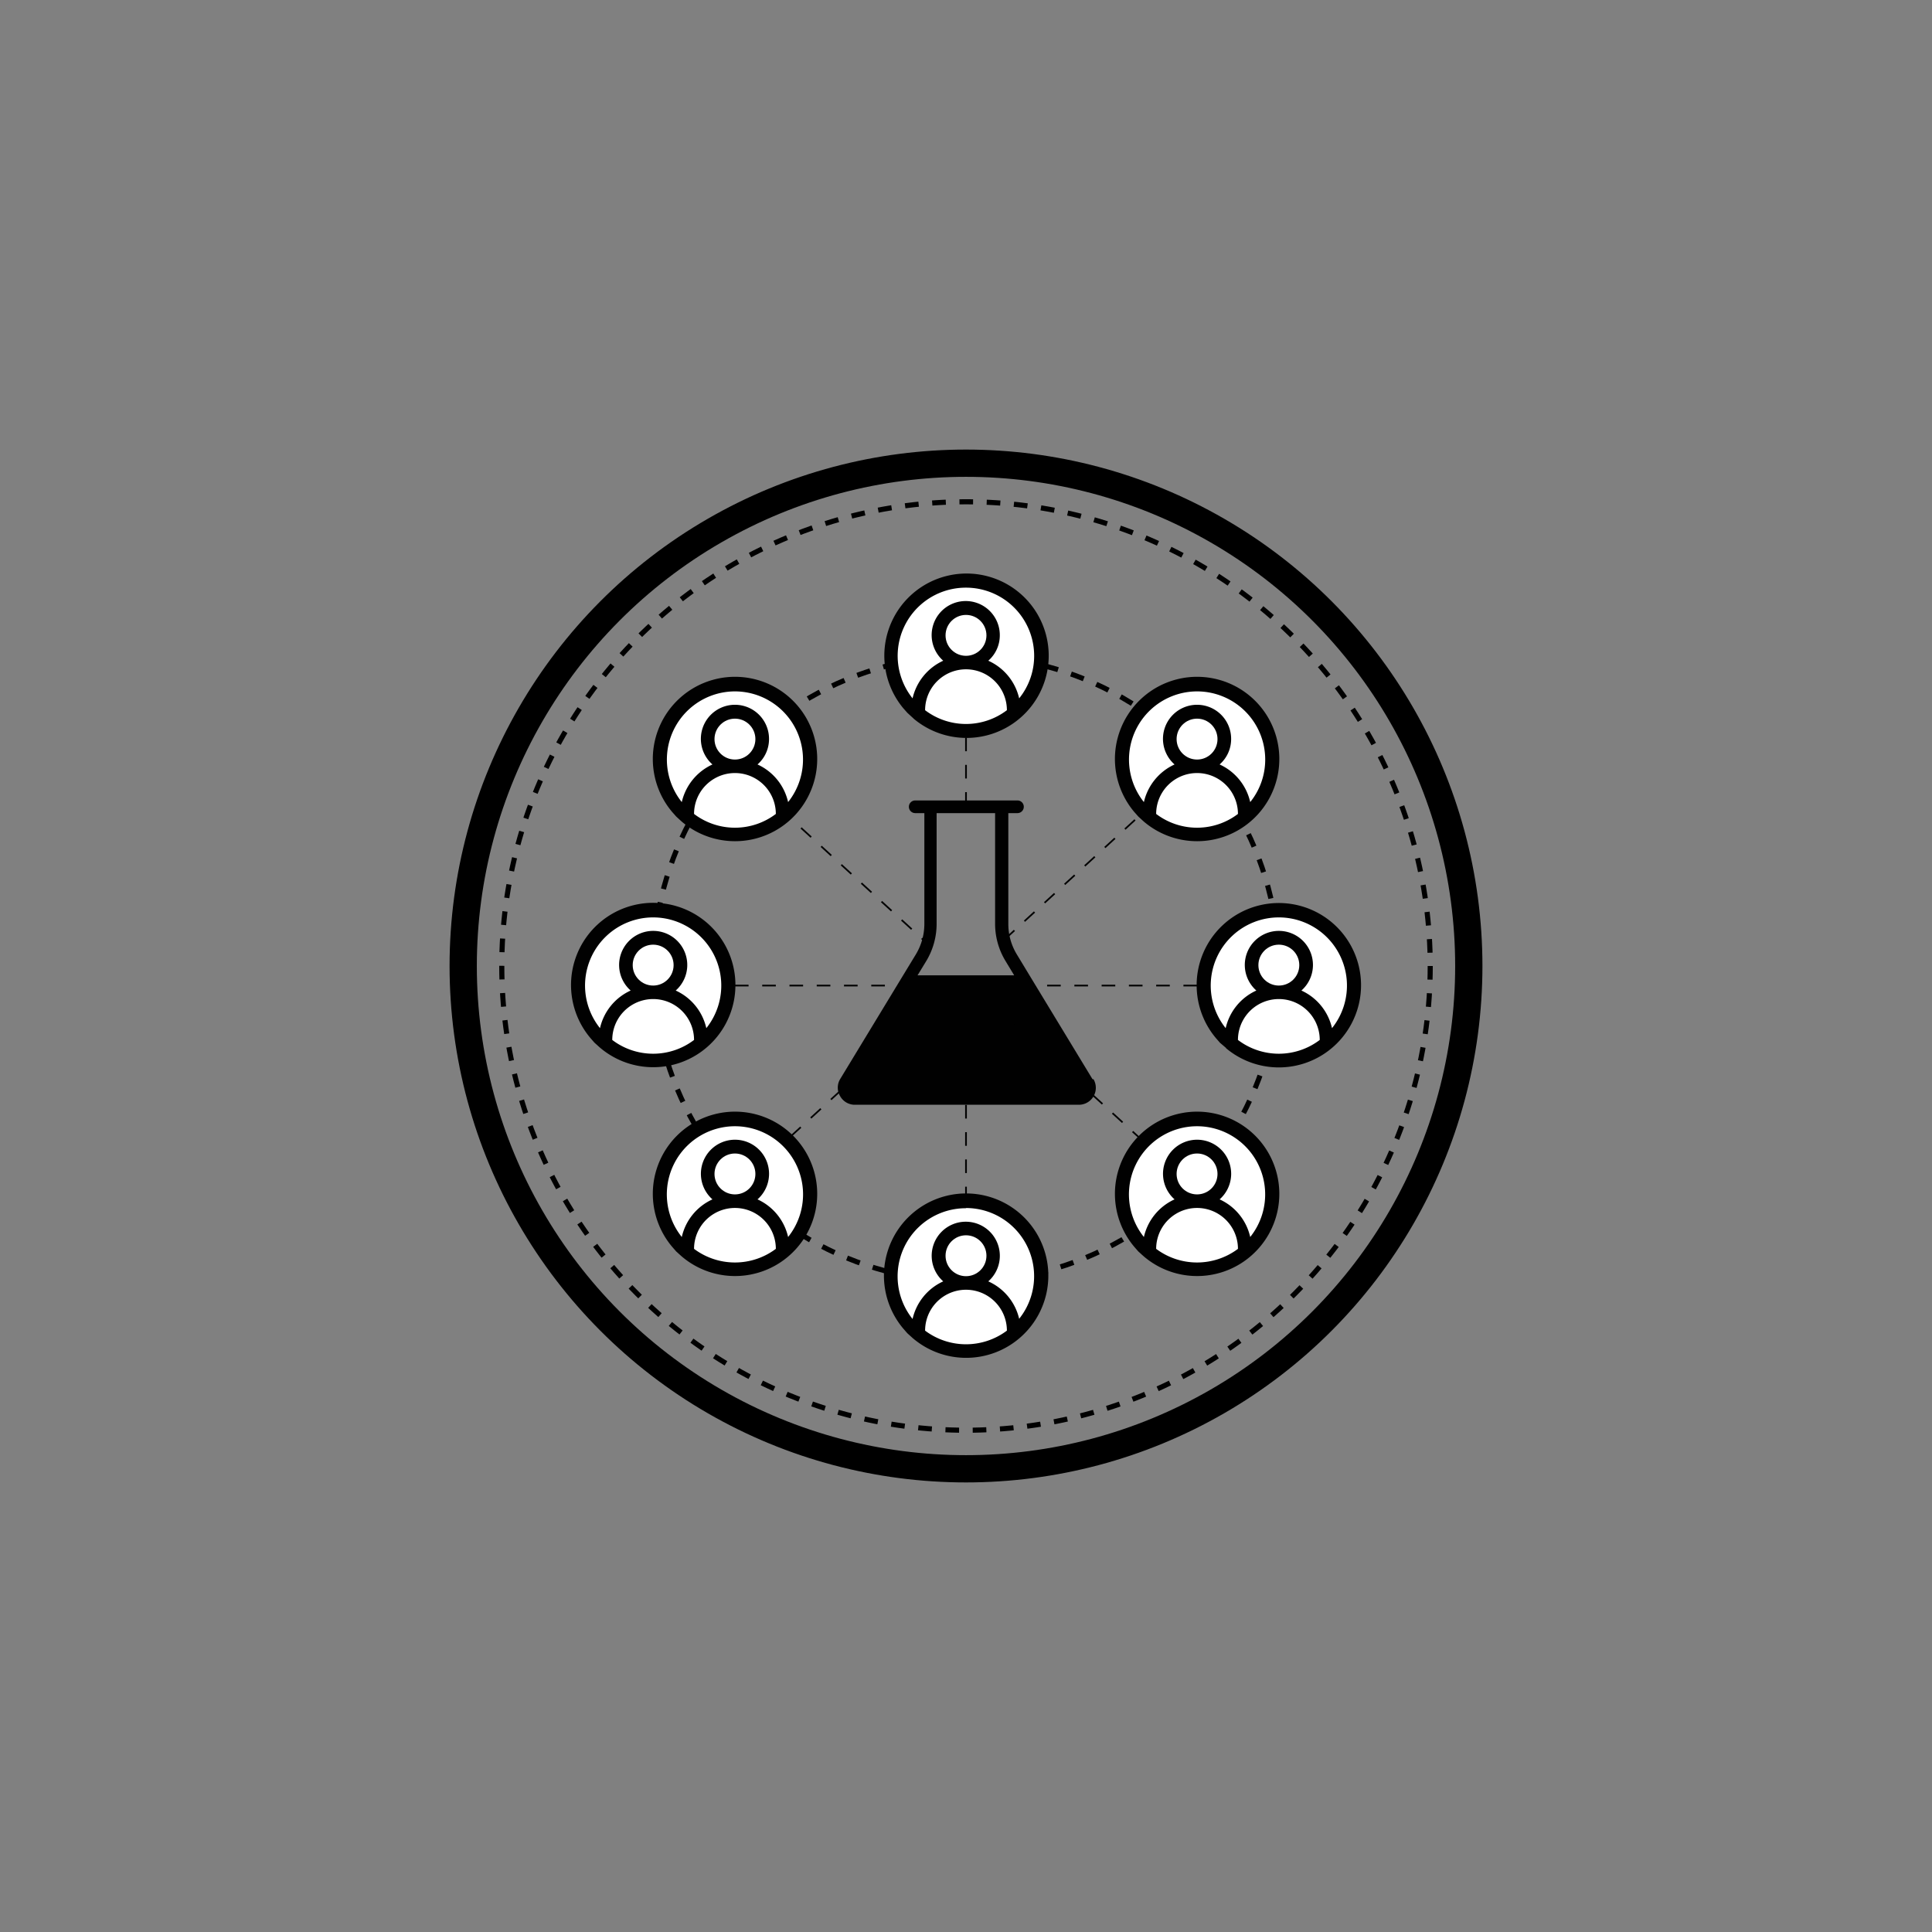 <svg xmlns="http://www.w3.org/2000/svg" viewBox="0 0 283.46 283.46"><rect x="0" y="0" width="283.46" height="283.46" fill="#808080" stroke="none"/><circle cx="141.73" cy="141.73" r="73.77" fill="none" stroke="#000" stroke-miterlimit="10" stroke-width="4"/><circle cx="141.73" cy="141.73" r="68.11" fill="none" stroke="#000" stroke-miterlimit="10" stroke-width="0.75" stroke-dasharray="2"/><circle cx="141.73" cy="142.12" r="45.9" fill="none" stroke="#000" stroke-miterlimit="10" stroke-width="0.75" stroke-dasharray="2"/><path d="M132.53,103.91l.05,0" fill="#010101"/><path d="M134,105.38l0,0-.16-.14-.72-.66-.61-.69A12.06,12.06,0,1,1,134,105.4" fill="#010101"/><path d="M135.73,104.2a6,6,0,0,1,12,0,9.92,9.92,0,0,1-12,0Z" fill="#fff"/><circle cx="141.73" cy="93.22" r="3" fill="#fff"/><path d="M141.73,86.22a10,10,0,0,1,10,10,9.9,9.9,0,0,1-2.2,6.24A8,8,0,0,0,145,96.94a4.94,4.94,0,0,0,1.69-3.72,5,5,0,1,0-8.3,3.72,8.05,8.05,0,0,0-4.5,5.52,10,10,0,0,1,7.8-16.24Z" fill="#fff"/><path d="M132.53,194.93l.05,0" fill="#010101"/><path d="M134,196.4l0,0-.16-.14-.72-.65-.61-.7a12.06,12.06,0,1,1,1.49,1.49" fill="#010101"/><path d="M135.73,195.23a6,6,0,0,1,12,0,10,10,0,0,1-12,0Z" fill="#fff"/><circle cx="141.73" cy="184.24" r="3" fill="#fff"/><path d="M141.73,177.24a10,10,0,0,1,7.8,16.25A8,8,0,0,0,145,188a5,5,0,1,0-6.61,0,8,8,0,0,0-4.5,5.52,10,10,0,0,1,7.8-16.25Z" fill="#fff"/><path d="M178.43,152.29l0,.05" fill="#010101"/><path d="M179.89,153.76l0,0-.16-.14L179,153l-.61-.7a12.06,12.06,0,1,1,1.49,1.49" fill="#010101"/><path d="M181.63,152.58a6,6,0,0,1,12,0,9.92,9.92,0,0,1-12,0Z" fill="#fff"/><circle cx="187.63" cy="141.6" r="3" fill="#fff"/><path d="M187.63,134.6a10,10,0,0,1,7.8,16.25,8,8,0,0,0-4.49-5.52,5,5,0,1,0-6.61,0,8,8,0,0,0-4.5,5.52,10,10,0,0,1,7.8-16.25Z" fill="#fff"/><path d="M86.63,152.29l.05.05" fill="#010101"/><path d="M88.09,153.76l0,0-.16-.14-.72-.65-.61-.7a12.06,12.06,0,1,1,1.49,1.49" fill="#010101"/><path d="M89.83,152.58a6,6,0,0,1,12,0,9.92,9.92,0,0,1-12,0Z" fill="#fff"/><circle cx="95.83" cy="141.6" r="3" fill="#fff"/><path d="M95.83,134.6a10,10,0,0,1,7.8,16.25,8,8,0,0,0-4.49-5.52,5,5,0,1,0-6.61,0,8,8,0,0,0-4.5,5.52,10,10,0,0,1,7.8-16.25Z" fill="#fff"/><path d="M98.63,119.13l.05.05" fill="#010101"/><path d="M100.09,120.6l0,0-.16-.14-.72-.66-.61-.69a12.06,12.06,0,1,1,1.49,1.49" fill="#010101"/><path d="M101.83,119.42a6,6,0,0,1,12,0,9.92,9.92,0,0,1-12,0Z" fill="#fff"/><circle cx="107.83" cy="108.44" r="3" fill="#fff"/><path d="M107.83,101.44a10,10,0,0,1,7.8,16.24,8,8,0,0,0-4.49-5.52,4.94,4.94,0,0,0,1.69-3.72,5,5,0,1,0-8.3,3.72,8.05,8.05,0,0,0-4.5,5.52,10,10,0,0,1,7.8-16.24Z" fill="#fff"/><path d="M166.43,119.13l0,.05" fill="#010101"/><path d="M167.89,120.6l0,0-.16-.14-.72-.66-.61-.69a12.06,12.06,0,1,1,1.49,1.49" fill="#010101"/><path d="M169.63,119.42a6,6,0,0,1,12,0,9.92,9.92,0,0,1-12,0Z" fill="#fff"/><circle cx="175.63" cy="108.44" r="3" fill="#fff"/><path d="M175.63,101.44a10,10,0,0,1,10,10,9.9,9.9,0,0,1-2.2,6.24,8,8,0,0,0-4.49-5.52,4.94,4.94,0,0,0,1.69-3.72,5,5,0,1,0-8.3,3.72,8.05,8.05,0,0,0-4.5,5.52,10,10,0,0,1,7.8-16.24Z" fill="#fff"/><path d="M98.63,182.93l.05,0" fill="#010101"/><path d="M100.09,184.4l0,0-.16-.14-.72-.65-.61-.7a12.06,12.06,0,1,1,1.49,1.49" fill="#010101"/><path d="M101.83,183.23a6,6,0,0,1,12,0,10,10,0,0,1-12,0Z" fill="#fff"/><circle cx="107.83" cy="172.24" r="3" fill="#fff"/><path d="M107.83,165.24a10,10,0,0,1,7.8,16.25,8,8,0,0,0-4.49-5.52,5,5,0,1,0-6.61,0,8,8,0,0,0-4.5,5.52,10,10,0,0,1,7.8-16.25Z" fill="#fff"/><path d="M166.43,182.93l0,0" fill="#010101"/><path d="M167.89,184.4l0,0-.16-.14-.72-.65-.61-.7a12.06,12.06,0,1,1,1.49,1.49" fill="#010101"/><path d="M169.63,183.23a6,6,0,0,1,12,0,10,10,0,0,1-12,0Z" fill="#fff"/><circle cx="175.63" cy="172.24" r="3" fill="#fff"/><path d="M175.63,165.24a10,10,0,0,1,7.8,16.25,8,8,0,0,0-4.49-5.52,5,5,0,1,0-6.61,0,8,8,0,0,0-4.5,5.52,10,10,0,0,1,7.8-16.25Z" fill="#fff"/><path d="M160.3,158.35l-9-14.83,0,0-2.1-3.47a8.59,8.59,0,0,1-1.26-4.5V119.3h1.34a.93.93,0,1,0,0-1.86h-15a.93.93,0,1,0,0,1.86h1.34v16.23a8.67,8.67,0,0,1-1.25,4.5l-2.11,3.47s0,0,0,0l-9,14.83a2.42,2.42,0,0,0,0,2.49,2.46,2.46,0,0,0,2.16,1.27h32.88a2.49,2.49,0,0,0,2.13-3.76ZM134.62,143.1l1.28-2.1a10.58,10.58,0,0,0,1.52-5.47V119.3H146v16.23a10.5,10.5,0,0,0,1.53,5.47l1.27,2.1Z" fill="#010101"/><line x1="141.73" y1="108.22" x2="141.73" y2="119.13" fill="none" stroke="#010101" stroke-miterlimit="10" stroke-width="0.25" stroke-dasharray="2"/><line x1="141.73" y1="162.11" x2="141.73" y2="175.24" fill="none" stroke="#010101" stroke-miterlimit="10" stroke-width="0.25" stroke-dasharray="2"/><line x1="107.83" y1="144.6" x2="134.96" y2="144.6" fill="none" stroke="#010101" stroke-miterlimit="10" stroke-width="0.25" stroke-dasharray="2"/><line x1="175.63" y1="144.6" x2="150.43" y2="144.6" fill="none" stroke="#010101" stroke-miterlimit="10" stroke-width="0.25" stroke-dasharray="2"/><line x1="136.71" y1="139.03" x2="115.61" y2="119.71" fill="none" stroke="#010101" stroke-miterlimit="10" stroke-width="0.25" stroke-dasharray="2"/><line x1="167.65" y1="167.37" x2="146.55" y2="148.05" fill="none" stroke="#010101" stroke-miterlimit="10" stroke-width="0.25" stroke-dasharray="2"/><line x1="147.36" y1="137.86" x2="167.04" y2="119.82" fill="none" stroke="#010101" stroke-miterlimit="10" stroke-width="0.25" stroke-dasharray="2"/><line x1="116.01" y1="166.73" x2="135.69" y2="148.69" fill="none" stroke="#010101" stroke-miterlimit="10" stroke-width="0.25" stroke-dasharray="2"/></svg>